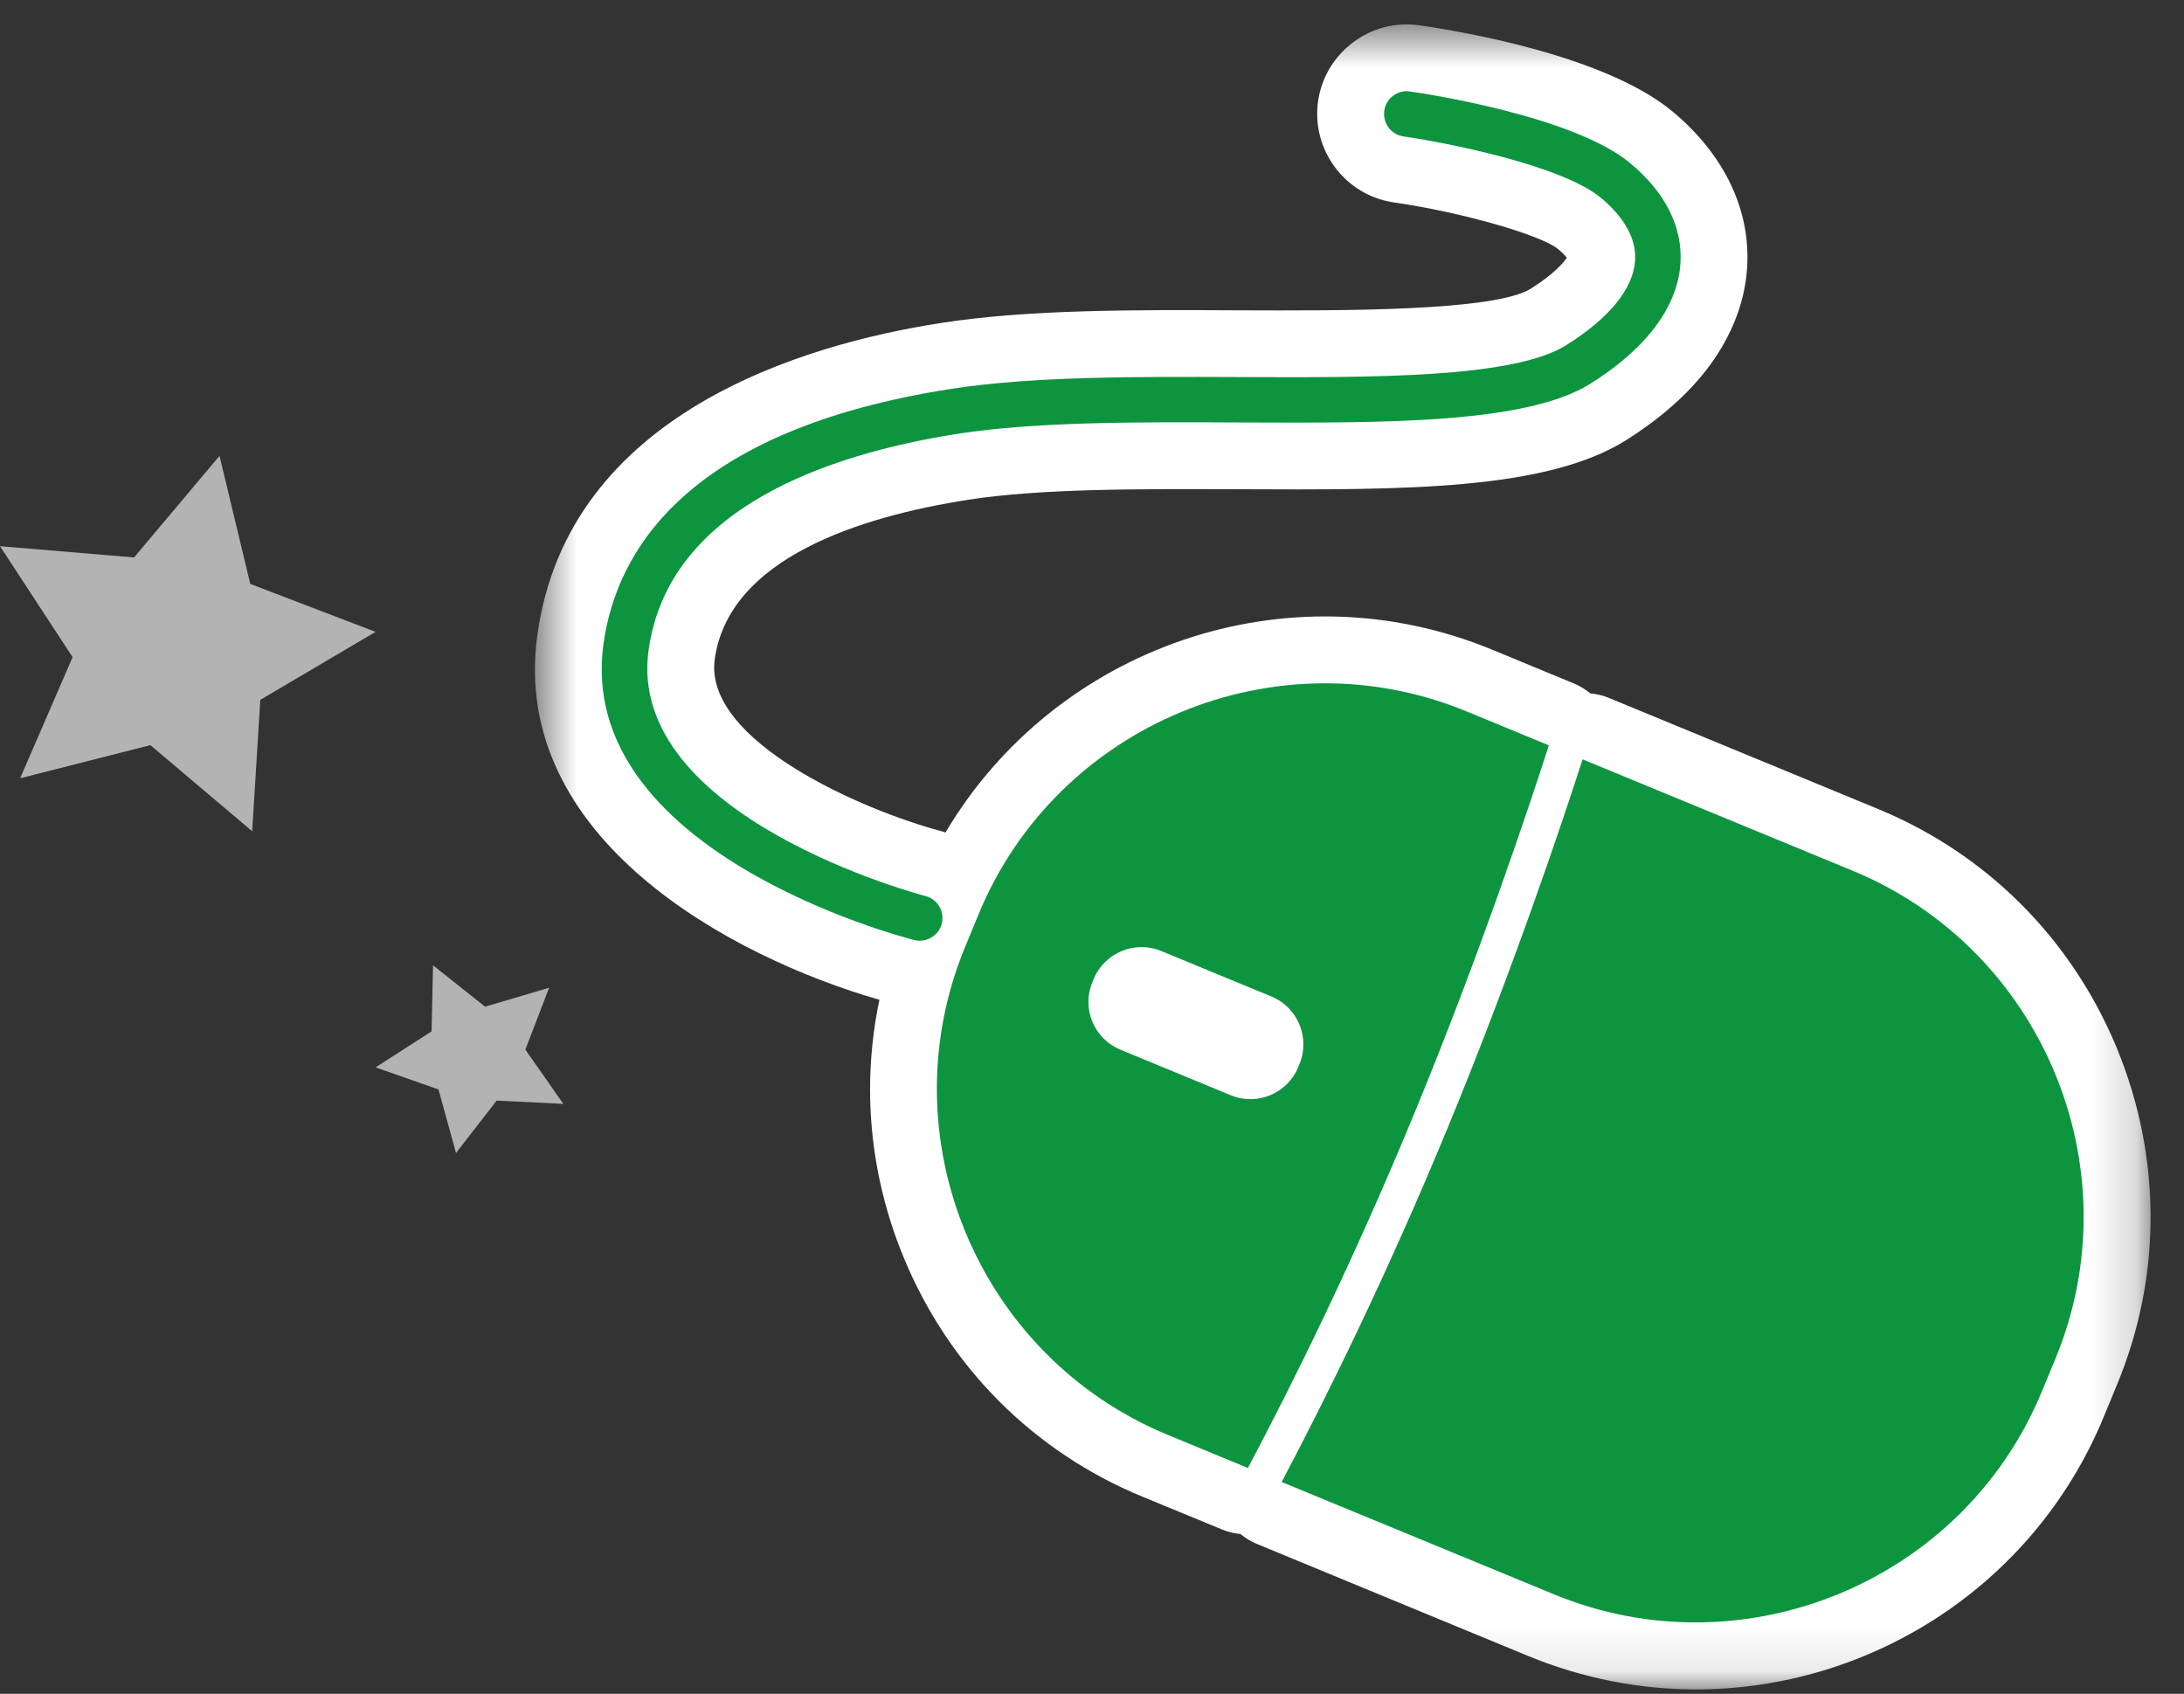 <?xml version="1.0" encoding="UTF-8"?>
<svg width="49px" height="38px" viewBox="0 0 49 38" version="1.1" xmlns="http://www.w3.org/2000/svg" xmlns:xlink="http://www.w3.org/1999/xlink">
    <rect x="0" y="0" width="49" height="38" fill="#333333" stroke="none"/>
    <!-- Generator: sketchtool 55.1 (78136) - https://sketchapp.com -->
    <title>4CB51FD3-A4E1-46CA-AB92-766D3609911C</title>
    <desc>Created with sketchtool.</desc>
    <defs>
        <polygon id="path-1" points="0.567 0.548 36.815 0.548 36.815 37.899 0.567 37.899"></polygon>
    </defs>
    <g id="VD---Homepage-and-PDP---Iteration-2" stroke="none" stroke-width="1" fill="none" fill-rule="evenodd">
        <g id="ELC---PDP---Large-1440px" transform="translate(-1077, -217)">
            <g id="Desktop/Global/Header/ELC-Copy-2" transform="translate(0, 216)">
                <g id="USPs-2" transform="translate(149, 1)">
                    <g id="Free-Click-and-Collect" transform="translate(928, 0)">
                        <g id="Mouse">
                            <polygon id="Fill-1" fill="#B3B3B3" points="3.008 12.506 0 12.254 1.629 14.743 0.452 17.46 3.374 16.717 5.658 18.649 5.84 15.701 8.426 14.176 5.615 13.1 4.925 10.227"></polygon>
                            <polygon id="Fill-2" fill="#B3B3B3" points="10.231 25.868 9.838 24.441 8.426 23.946 9.682 23.139 9.716 21.657 10.883 22.585 12.32 22.16 11.787 23.548 12.639 24.765 11.142 24.692"></polygon>
                            <g id="Group-12" transform="translate(11.435, 0)">
                                <g id="Group-5">
                                    <mask id="mask-2" fill="white">
                                        <use xlink:href="#path-1"></use>
                                    </mask>
                                    <g id="Clip-4"></g>
                                    <path d="M36.05,23.494 C35.034,21.054 33.137,19.155 30.705,18.151 L24.644,15.65 C24.515,15.597 24.38,15.57 24.244,15.555 C24.136,15.468 24.021,15.393 23.887,15.338 L22.04,14.574 C17.447,12.681 12.237,14.524 9.777,18.678 C9.754,18.671 9.73,18.658 9.707,18.653 C7.931,18.187 4.346,16.626 4.601,14.789 C4.917,12.519 7.868,11.589 10.288,11.212 C11.925,10.957 14.171,10.969 16.352,10.976 C20.058,10.992 23.26,11.005 25.058,9.869 C26.249,9.116 27.062,8.23 27.472,7.236 C27.639,6.836 27.736,6.422 27.763,6.008 C27.847,4.71 27.251,3.466 26.088,2.5 C24.574,1.245 21.359,0.704 20.415,0.568 C19.884,0.491 19.355,0.626 18.924,0.949 C18.495,1.27 18.216,1.737 18.137,2.269 C17.982,3.362 18.744,4.384 19.842,4.542 C21.345,4.758 23.135,5.268 23.526,5.591 C23.618,5.668 23.68,5.734 23.718,5.782 C23.64,5.899 23.431,6.147 22.912,6.475 C22.103,6.986 18.65,6.97 16.365,6.962 C14.036,6.95 11.625,6.94 9.67,7.247 C6.586,7.725 1.31,9.274 0.622,14.239 C-0.012,18.803 4.967,21.473 8.296,22.43 C7.89,24.358 8.073,26.365 8.849,28.233 C9.864,30.677 11.762,32.574 14.193,33.576 L15.991,34.317 C16.123,34.372 16.257,34.401 16.396,34.415 C16.503,34.501 16.618,34.578 16.748,34.631 L22.857,37.154 C24.087,37.659 25.359,37.901 26.615,37.901 C30.499,37.901 34.188,35.596 35.762,31.793 L36.068,31.05 C37.072,28.622 37.063,25.938 36.05,23.494" id="Fill-3" fill="#FFFFFF" mask="url(#mask-2)"></path>
                                </g>
                                <path d="M17.32,33.248 L23.429,35.768 C27.69,37.525 32.616,35.481 34.375,31.22 L34.682,30.478 C36.442,26.219 34.395,21.295 30.134,19.536 L24.072,17.036 C23.648,18.349 22.523,21.728 21.04,25.315 C19.675,28.618 18.317,31.363 17.32,33.248 Z" id="Fill-6" fill="#0D943F"></path>
                                <path d="M26.088,6.664 C25.849,7.245 25.325,7.927 24.257,8.602 C22.828,9.504 19.684,9.492 16.355,9.478 C14.121,9.467 11.813,9.458 10.058,9.731 C7.136,10.188 3.559,11.401 3.117,14.584 C2.596,18.331 9.26,20.085 9.326,20.102 C9.6,20.171 9.765,20.45 9.694,20.722 C9.624,20.994 9.348,21.158 9.074,21.088 C8.762,21.011 1.462,19.09 2.105,14.442 C2.397,12.345 3.987,9.647 9.899,8.725 C11.735,8.439 14.084,8.45 16.36,8.459 C19.396,8.472 22.535,8.484 23.711,7.74 C24.678,7.132 25.208,6.475 25.25,5.844 C25.289,5.242 24.854,4.745 24.481,4.437 C23.594,3.703 20.986,3.194 20.053,3.061 C19.774,3.02 19.583,2.761 19.623,2.482 C19.662,2.204 19.921,2.01 20.2,2.052 C20.57,2.105 23.866,2.606 25.132,3.654 C25.927,4.311 26.321,5.093 26.267,5.91 C26.253,6.13 26.204,6.386 26.088,6.664" id="Fill-8" fill="#0D943F"></path>
                                <path d="M17.094,22.358 C17.681,22.6 17.963,23.281 17.721,23.868 L17.69,23.945 C17.446,24.534 16.767,24.815 16.179,24.572 L13.699,23.548 C13.11,23.304 12.828,22.626 13.072,22.039 L13.103,21.962 C13.347,21.375 14.026,21.092 14.614,21.334 L17.094,22.358 Z M10.522,20.507 L10.216,21.25 C8.456,25.51 10.503,30.432 14.765,32.191 L16.563,32.934 C17.552,31.068 18.917,28.32 20.286,25.004 C21.784,21.379 22.912,17.975 23.315,16.722 L21.469,15.96 C17.208,14.203 12.282,16.248 10.522,20.507 L10.522,20.507 Z" id="Fill-10" fill="#0D943F"></path>
                            </g>
                        </g>
                    </g>
                </g>
            </g>
        </g>
    </g>
</svg>